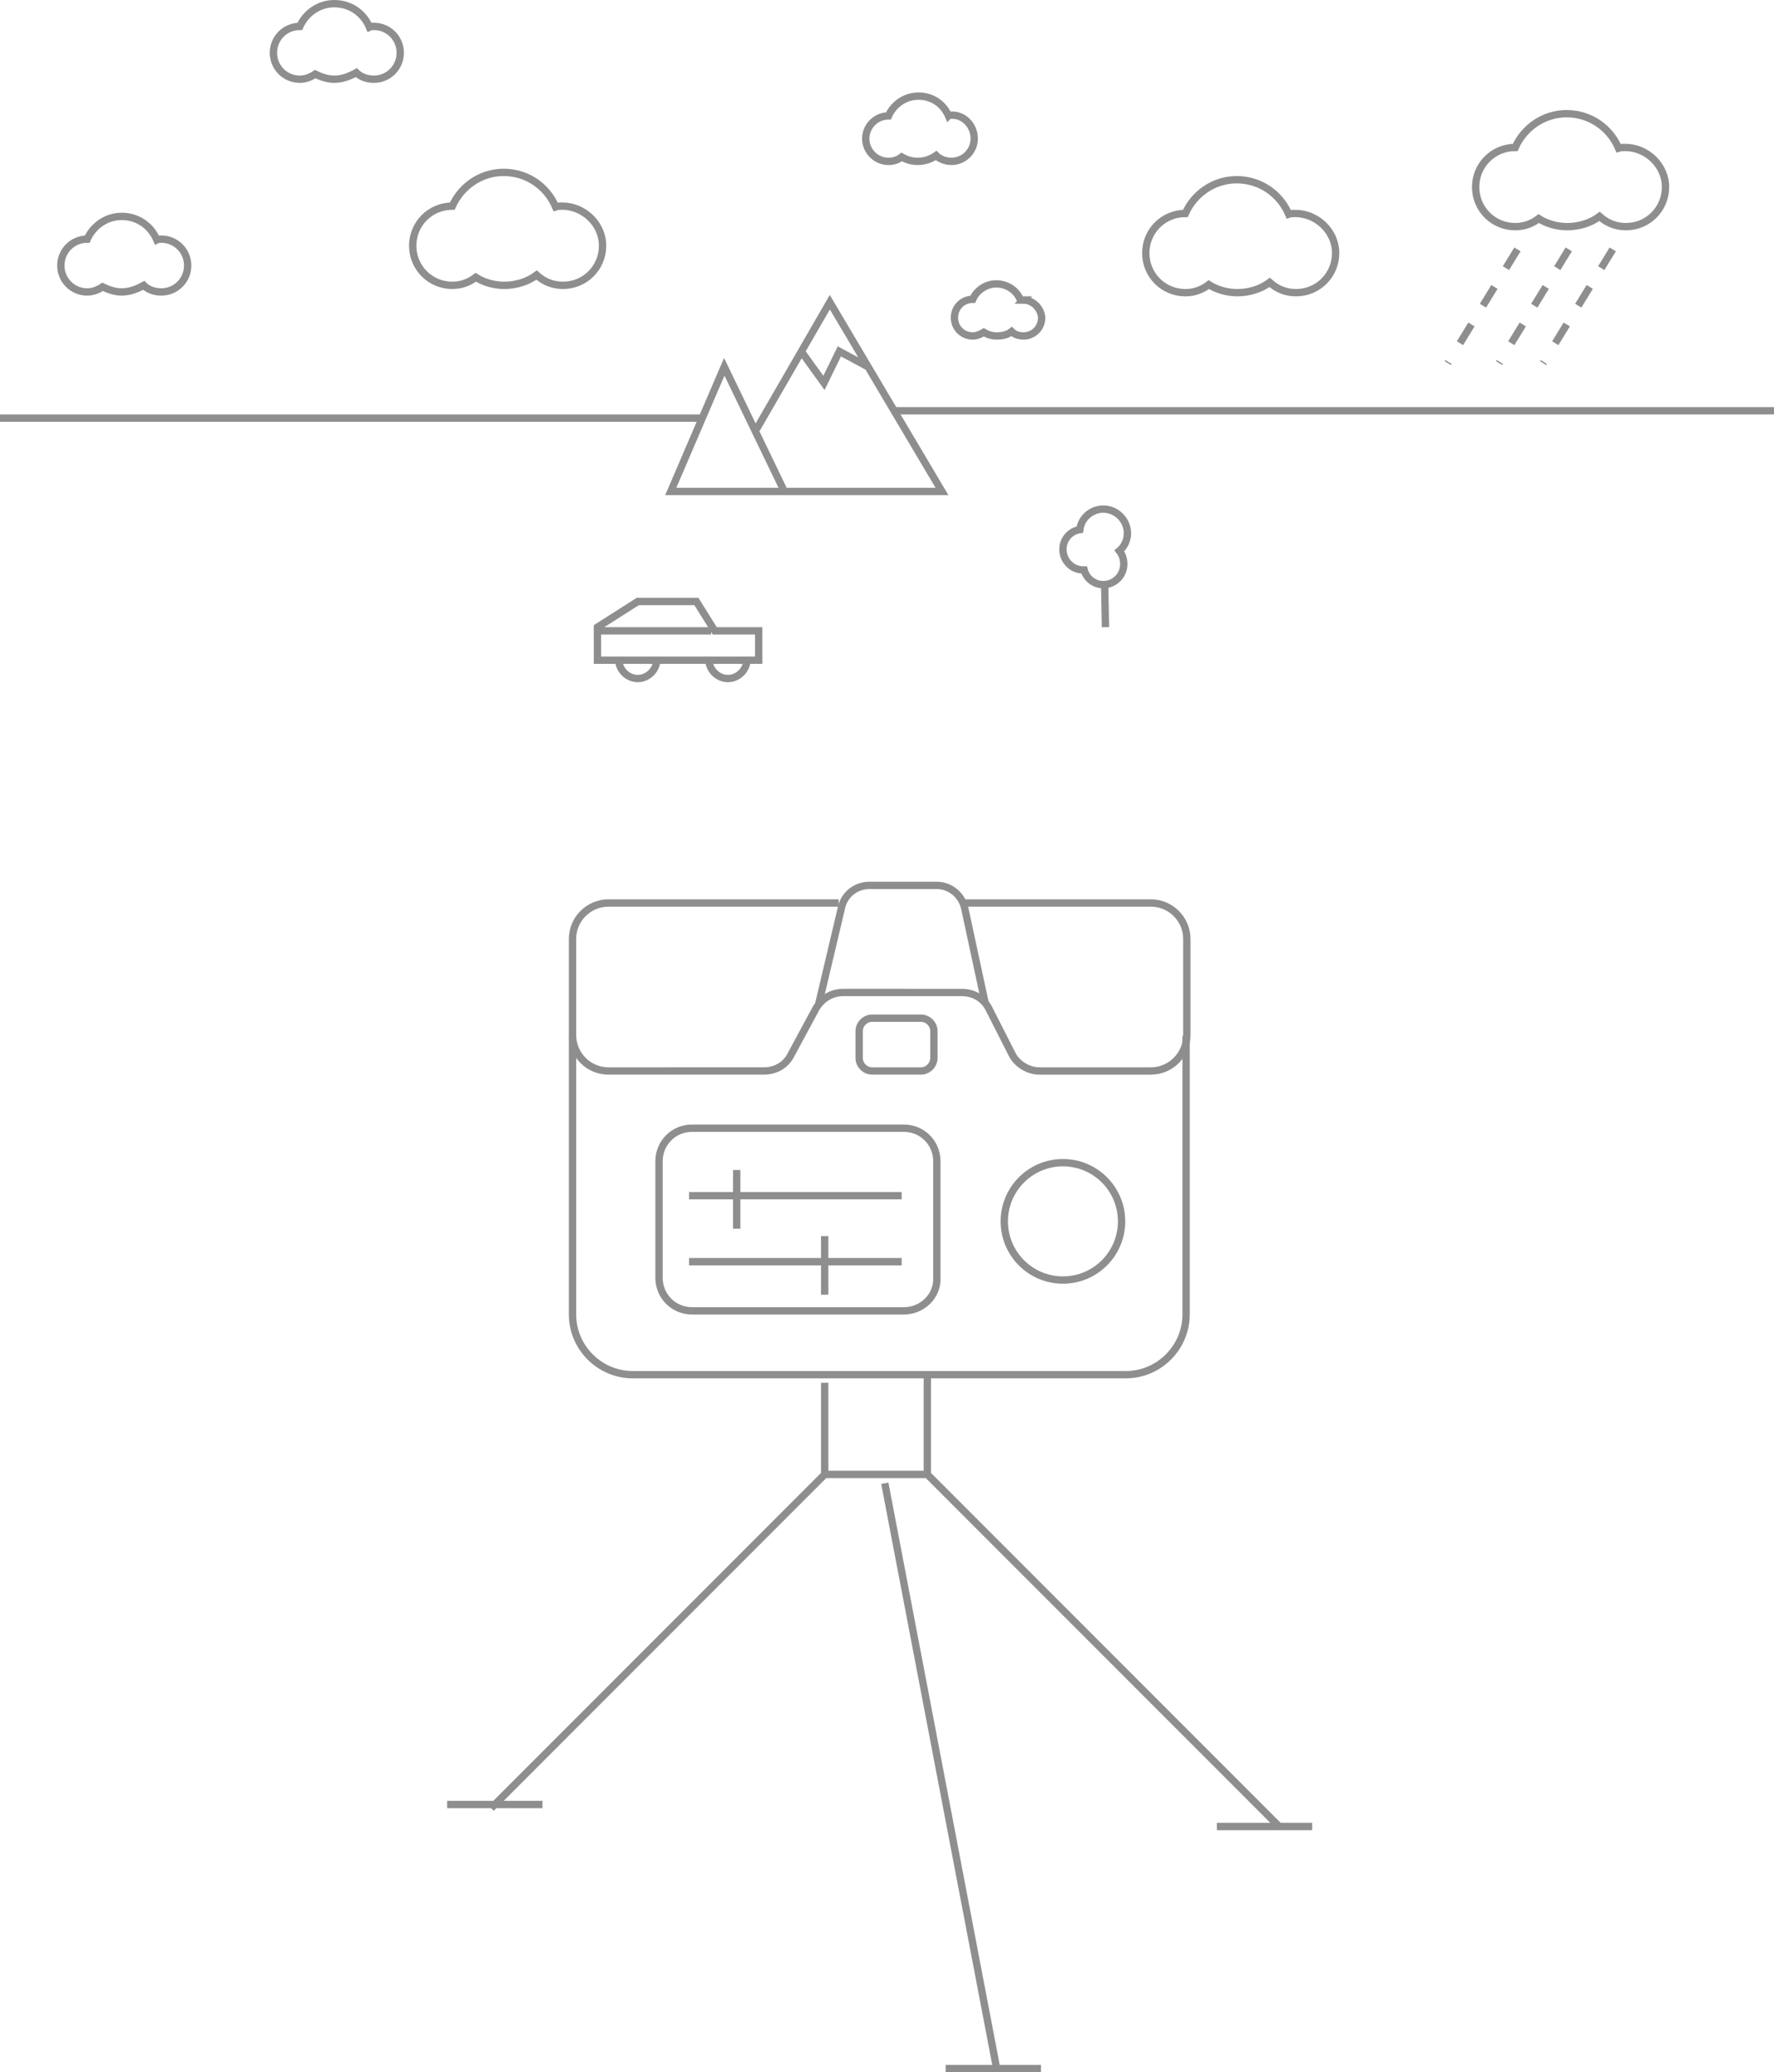 <svg xmlns="http://www.w3.org/2000/svg" width="242" height="282.5" viewBox="0 0 242 282.5"><style type="text/css">.st0{fill:none;stroke:#8E8E8E;stroke-miterlimit:10;} .st1{fill:none;stroke:#8E8E8E;stroke-miterlimit:10;stroke-dasharray:3;}</style><path class="st0" d="M131.4 123.1H157c2.7 0 4.9 2.2 4.9 4.9v13.1c0 2.7-2.2 4.9-4.9 4.9h-15.2c-1.5 0-3-.9-3.7-2.2l-3.2-6.3c-.7-1.4-2.1-2.2-3.7-2.2H115c-1.5 0-2.9.8-3.7 2.2l-3.4 6.3c-.7 1.4-2.1 2.2-3.7 2.2H83c-2.7 0-4.9-2.2-4.9-4.9V128c0-2.7 2.2-4.9 4.9-4.9h31.4"/><path class="st0" d="M123.3 178.7H94.4c-2.5 0-4.5-2-4.5-4.5v-15.9c0-2.5 2-4.5 4.5-4.5h28.9c2.5 0 4.5 2 4.5 4.5v15.9c.1 2.5-2 4.5-4.5 4.5zM125.6 146H119c-1 0-1.8-.8-1.8-1.8v-3.6c0-1 .8-1.8 1.8-1.8h6.6c1 0 1.8.8 1.8 1.8v3.6c0 1-.8 1.8-1.8 1.8zM78.1 141.2v38c0 4.5 3.7 8.2 8.2 8.2h67.3c4.5 0 8.2-3.7 8.2-8.2v-38"/><circle class="st0" cx="145" cy="166.5" r="8"/><path class="st0" d="M111.7 136.8l3.1-13.1c.4-1.8 2-3 3.8-3h9.2c1.8 0 3.4 1.3 3.8 3.1l2.8 13M120.1 107"/><path class="st0" d="M98.8 50l-7.3 17H107zM107 67h21.5l-15.3-25.8-10 17.3M109.3 47.9l3.1 4.3 2.1-4.3 3.9 2.1"/><path class="st0" d="M153.8 72.7c0-1.8-1.5-3.3-3.3-3.3-1.6 0-3 1.2-3.2 2.8-1.3.2-2.3 1.3-2.3 2.7 0 1.5 1.2 2.8 2.8 2.8h.1c.3 1.2 1.4 2 2.6 2 1.5 0 2.8-1.2 2.8-2.8 0-.7-.2-1.3-.6-1.8.6-.5 1.1-1.4 1.1-2.4zM150.8 85.5l-.1-5.5M0 57h96M122 56h120"/><path class="st0" d="M87 82h8l2.5 4h6v4h-22v-4.5zM81 86h16M89.6 89.9c0 1.4-1.2 2.6-2.6 2.6s-2.6-1.2-2.6-2.6M101.9 89.9c0 1.4-1.2 2.6-2.6 2.6s-2.6-1.2-2.6-2.6"/><path class="st0" d="M221.7 20.1c-.3 0-.6 0-.9.1-1.2-2.8-3.9-4.7-7.1-4.7-3.1 0-5.8 1.9-7 4.6-3 0-5.4 2.4-5.4 5.4 0 3 2.4 5.4 5.4 5.4 1.2 0 2.3-.4 3.2-1.1 1.1.7 2.5 1.1 3.9 1.1 1.6 0 3.2-.5 4.4-1.4 1 .9 2.2 1.4 3.6 1.4 3 0 5.4-2.4 5.4-5.4s-2.6-5.4-5.5-5.4zM176.7 29.1c-.3 0-.6 0-.9.1-1.2-2.8-3.9-4.7-7.1-4.7-3.1 0-5.8 1.9-7 4.6-3 0-5.4 2.4-5.4 5.4 0 3 2.4 5.4 5.4 5.4 1.2 0 2.3-.4 3.2-1.1 1.1.7 2.5 1.1 3.9 1.1 1.6 0 3.2-.5 4.4-1.4 1 .9 2.2 1.4 3.6 1.4 3 0 5.4-2.4 5.4-5.4s-2.6-5.4-5.5-5.4zM129.9 15.7c-.2 0-.4 0-.5.1-.7-1.6-2.2-2.7-4.1-2.7-1.8 0-3.4 1.1-4.1 2.7-1.7 0-3.1 1.4-3.1 3.1 0 1.7 1.4 3.1 3.1 3.1.7 0 1.3-.2 1.8-.6.7.4 1.4.6 2.2.6.9 0 1.8-.3 2.5-.8.5.5 1.3.8 2.1.8 1.7 0 3.1-1.4 3.1-3.1s-1.3-3.2-3-3.2zM139.6 40.9h-.4c-.5-1.3-1.8-2.2-3.3-2.2-1.4 0-2.7.9-3.2 2.1-1.4 0-2.5 1.1-2.5 2.5s1.1 2.5 2.5 2.5c.5 0 1-.2 1.5-.5.5.3 1.1.5 1.8.5.8 0 1.5-.2 2-.6.4.4 1 .6 1.6.6 1.4 0 2.5-1.1 2.5-2.5-.1-1.3-1.2-2.4-2.5-2.4zM76.7 28.1c-.3 0-.6 0-.9.1-1.2-2.8-3.9-4.7-7.1-4.7-3.1 0-5.8 1.9-7 4.6-3 0-5.4 2.4-5.4 5.4 0 3 2.4 5.4 5.4 5.4 1.2 0 2.3-.4 3.2-1.1 1.1.7 2.5 1.1 3.9 1.1 1.6 0 3.2-.5 4.4-1.4 1 .9 2.2 1.4 3.6 1.4 3 0 5.4-2.4 5.4-5.4s-2.6-5.4-5.5-5.4zM51 3.6c-.2 0-.4 0-.6.1-.8-1.9-2.6-3.2-4.8-3.2-2.1 0-3.9 1.3-4.7 3.1-2 0-3.6 1.6-3.6 3.6s1.6 3.6 3.6 3.6c.8 0 1.5-.3 2.1-.7.8.4 1.7.7 2.6.7 1.1 0 2.1-.4 3-.9.6.6 1.5.9 2.4.9 2 0 3.6-1.6 3.6-3.6S53 3.6 51 3.6zM22 32.6c-.2 0-.4 0-.6.1-.8-1.9-2.6-3.2-4.8-3.2-2.1 0-3.9 1.3-4.7 3.1-2 0-3.6 1.6-3.6 3.6s1.6 3.6 3.6 3.6c.8 0 1.5-.3 2.1-.7.8.4 1.7.7 2.6.7 1.1 0 2.1-.4 3-.9.6.6 1.5.9 2.4.9 2 0 3.6-1.6 3.6-3.6S24 32.6 22 32.6z"/><path class="st1" d="M207 34l-9.5 15.5M214 34l-9.5 15.5M220 34l-9.5 15.5"/><path class="st0" d="M94 163h29M100.5 159.5v8M94 172h29M112.5 168.5v8M112.5 188.5V201h14v-13.5M112.5 201L67 246.5M126.5 201l48 48M120.7 202.2l15.3 80M61 246h13M166 249h13M129 282h13"/></svg>